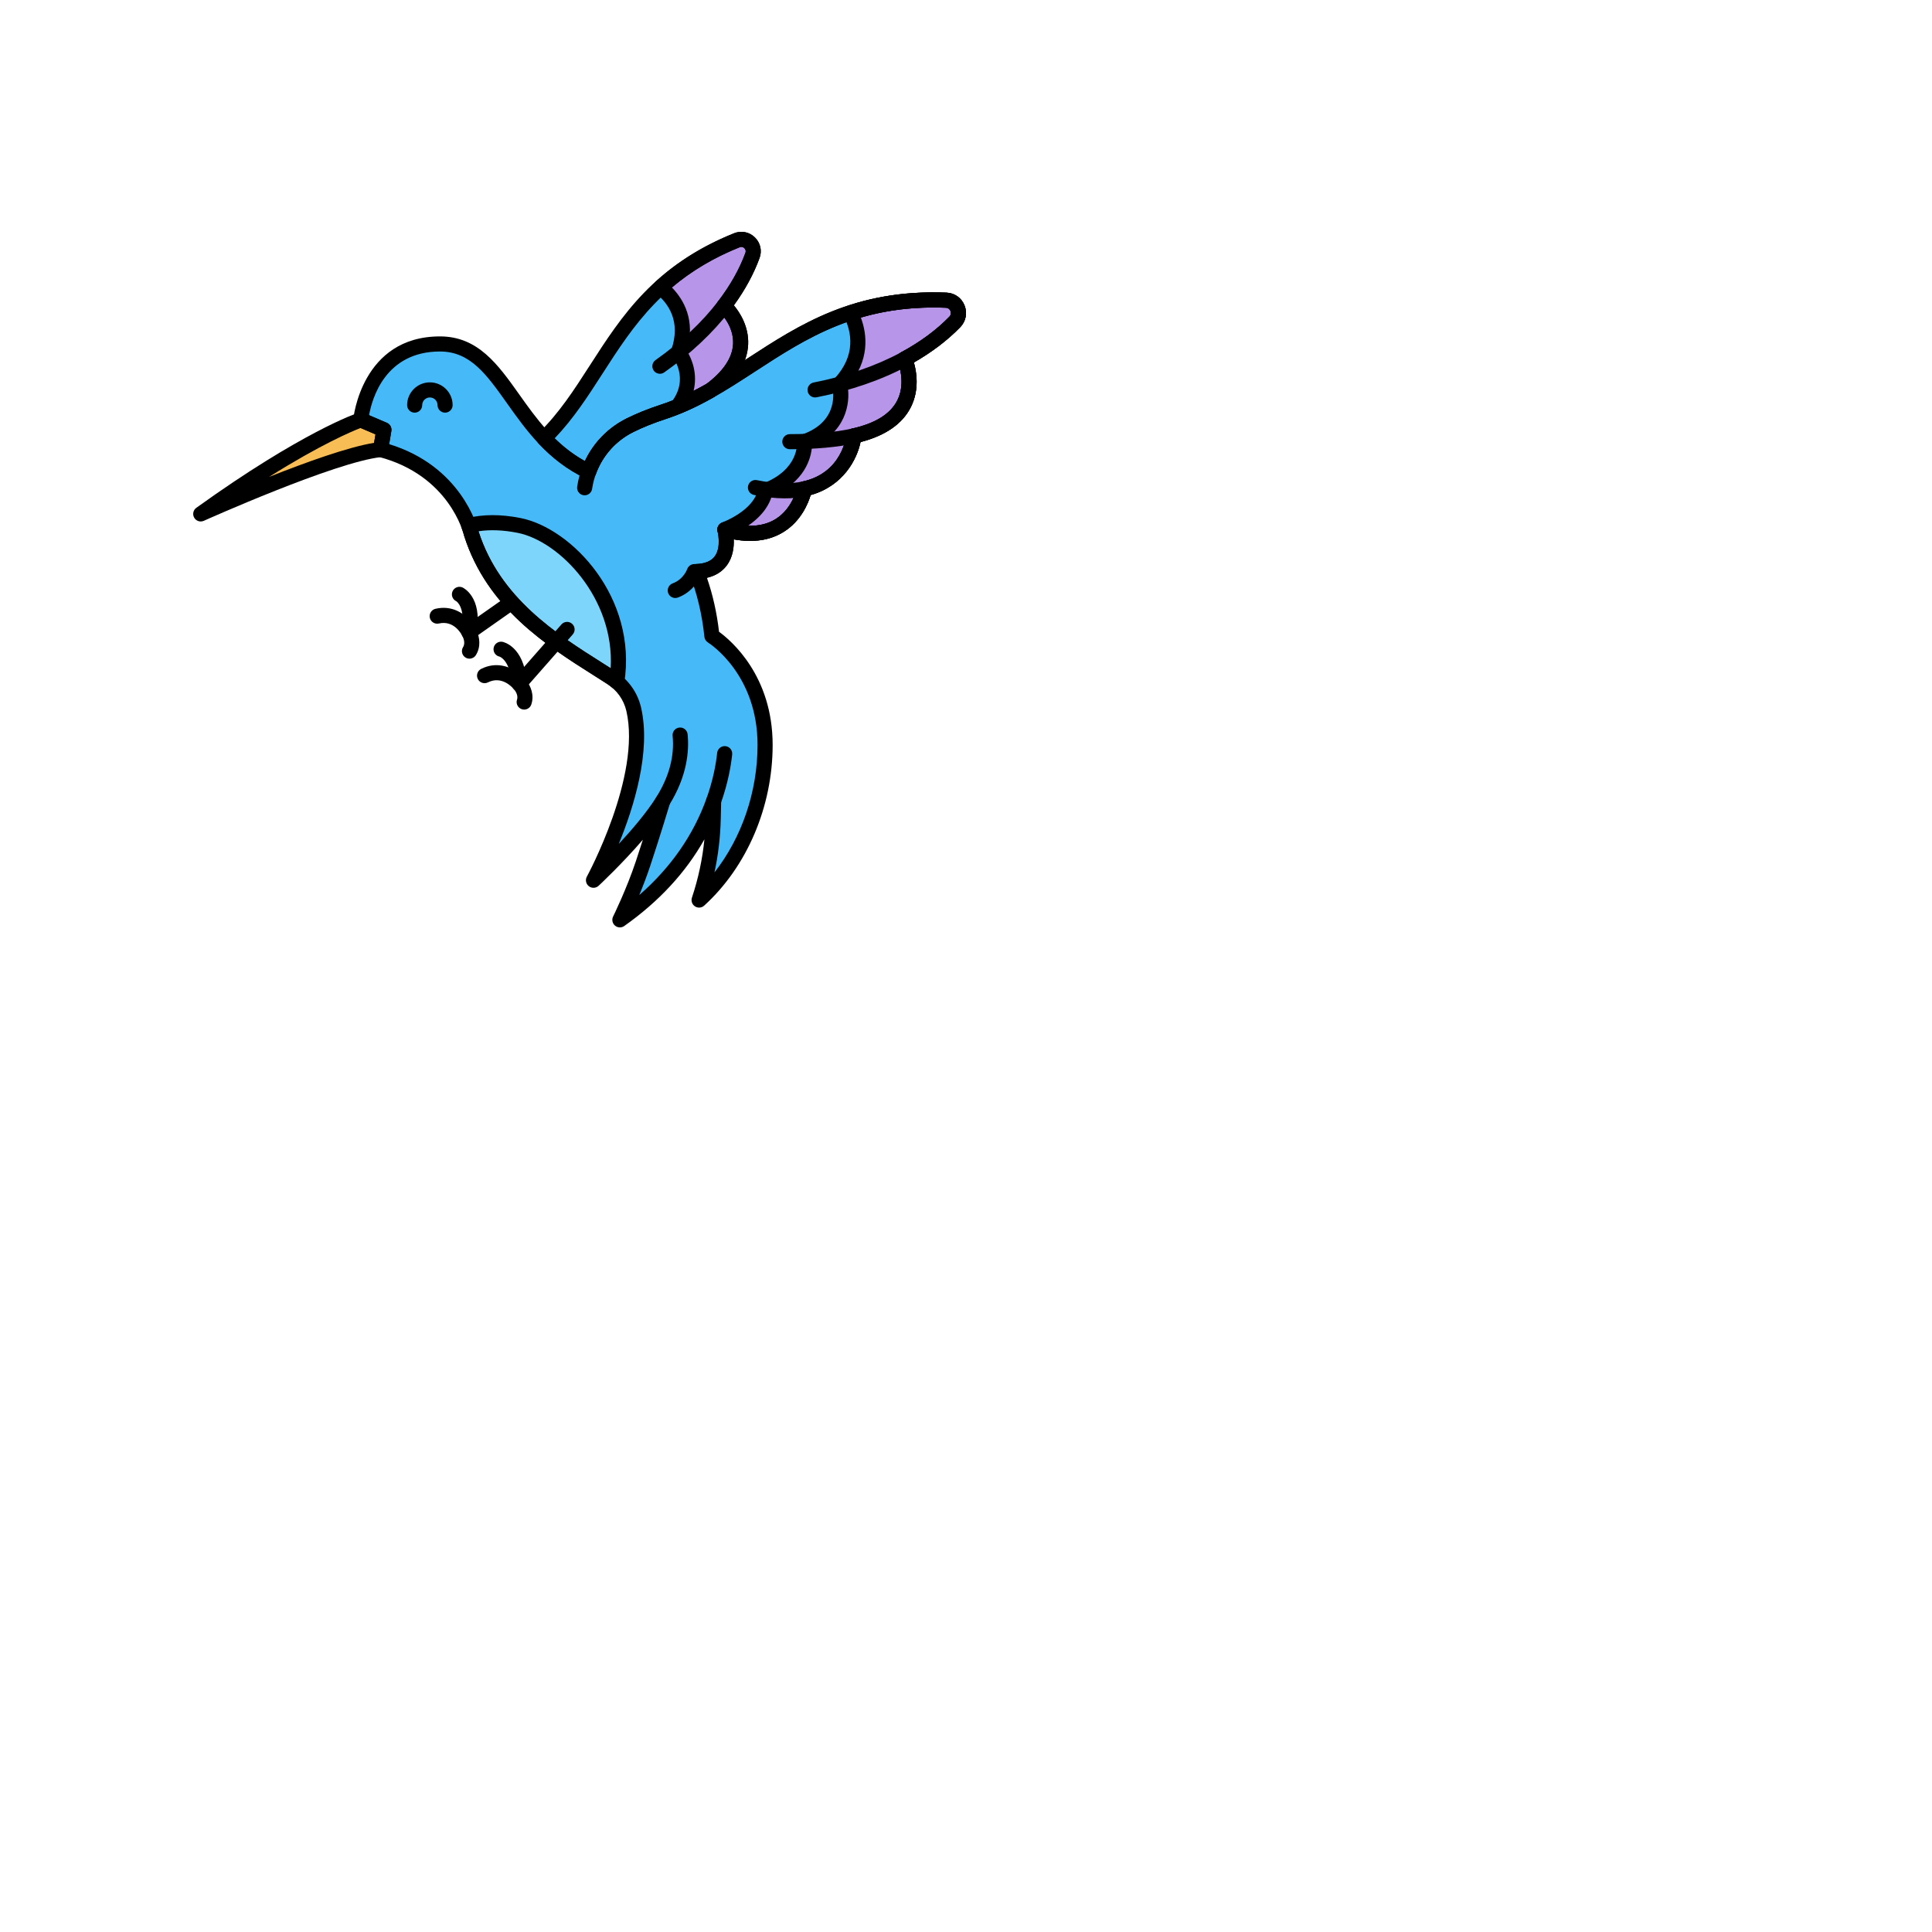 <svg enable-background="new 0 0 512 512" height="100" viewBox="-64 -64 640 640" width="100" xmlns="http://www.w3.org/2000/svg"><path d="m249.45 35.441c-46.269-1.855-63.636 27.156-93.911 37.051-4.203 1.374-7.794 2.853-10.861 4.38-6.63 3.302-11.333 8.885-13.654 15.331-25.5-12.128-27.915-42.263-49.264-42.263-24.052 0-26.238 25.145-26.238 25.145l7.653 3.28-1.093 6.56c25.145 6.56 30.064 27.878 30.064 27.878 8.057 25.179 30.058 37.167 46.311 47.632 3.751 2.416 6.466 6.171 7.47 10.517 5.255 22.752-13.33 56.643-13.33 56.643s15.698-14.622 22.958-26.238c0 0-3.28 10.933-6.56 20.772-3.187 9.562-7.653 18.585-7.653 18.585 18.027-12.725 26.797-27.506 31.049-39.357l-.13 5.853c-.204 9.165-1.781 18.247-4.68 26.944 12.026-10.933 21.865-29.409 21.865-51.383 0-25.145-17.622-36.079-17.622-36.079-.852-8.3-2.705-15.37-5.091-21.361 13.037-.493 9.389-13.901 9.389-13.901 22.786 6.329 26.365-13.503 26.365-13.503 15.014-3.27 16.367-17.529 16.367-17.529 25.627-5.679 16.834-25.489 16.834-25.489 7.816-4.219 13.158-8.717 16.604-12.261 2.548-2.62.808-7.06-2.842-7.207z" fill="#46baf9"/><path d="m140.325 161.844c4.286-27.245-17.245-48.759-32.326-51.775-7.266-1.453-12.807-.973-16.734.011.642 1.685.882 2.722.882 2.722 8.057 25.179 30.058 37.167 46.311 47.632.66.425 1.275.906 1.867 1.41z" fill="#7ed5fc"/><path d="m131.025 92.203c2.321-6.446 7.024-12.028 13.654-15.331 3.067-1.527 6.658-3.006 10.861-4.38 5.609-1.833 10.774-4.324 15.763-7.152 19.553-14.57 4.56-28.016 4.56-28.016 5.021-6.553 7.839-12.402 9.412-16.719 1.162-3.19-2.004-6.293-5.155-5.027-38.923 15.634-43.419 45.671-63.896 65.625 4.006 4.254 8.761 8.127 14.801 11z" fill="#46baf9"/><path d="m62.082 84.924 1.093-6.56-7.653-3.28s-18.039 6.013-53.023 31.158c.001 0 43.731-19.678 59.583-21.318z" fill="#f9bd55"/><path d="m249.45 35.441c-12.367-.496-22.657 1.227-31.693 4.187 2.448 4.856 5.164 14.297-3.65 23.666 0 0 3.61 13.676-11.618 19.019 0 0 1.17 10.809-13.042 16.275 0 0-.204 7.374-13.323 12.84 22.786 6.329 26.365-13.503 26.365-13.503 15.014-3.27 16.367-17.529 16.367-17.529 25.627-5.679 16.834-25.489 16.834-25.489 7.816-4.219 13.158-8.717 16.604-12.261 2.546-2.618.806-7.058-2.844-7.205z" fill="#b796ea"/><path d="m160.753 52.653s6.961 8.621-.325 18.029c3.772-1.543 7.368-3.355 10.873-5.341 19.554-14.57 4.561-28.016 4.561-28.016 5.021-6.554 7.839-12.402 9.412-16.72 1.162-3.19-2.004-6.293-5.155-5.027-10.676 4.289-18.746 9.667-25.281 15.617 3.925 3.185 9.822 10.157 5.915 21.458z" fill="#b796ea"/><path d="m107.999 165.045c-.015 0-.029 0-.044 0-.734-.014-1.426-.349-1.891-.917-.372-.443-3.851-4.367-8.426-2.08-1.235.619-2.736.117-3.354-1.118-.617-1.235-.117-2.737 1.119-3.354 5.026-2.515 9.584-.751 12.417 1.387l14.154-16.106c.912-1.037 2.491-1.138 3.528-.228 1.037.911 1.139 2.491.228 3.528l-15.852 18.039c-.476.539-1.161.849-1.879.849z"/><path d="m109.639 171.059c-.262 0-.529-.042-.791-.129-1.31-.438-2.018-1.853-1.581-3.163.579-1.735-1.02-3.438-1.036-3.454-.437-.437-.696-1.02-.729-1.637-.418-7.95-3.971-9.151-4.007-9.159-1.354-.271-2.231-1.588-1.96-2.941.271-1.354 1.585-2.229 2.942-1.961.293.059 7.039 1.54 7.961 12.933 1.297 1.682 2.633 4.618 1.572 7.802-.349 1.046-1.324 1.709-2.371 1.709z"/><path d="m91.516 154.192c-.453 0-.912-.123-1.324-.381-1.17-.733-1.525-2.275-.792-3.446.975-1.557-.195-3.601-.207-3.621-.302-.519-.421-1.151-.311-1.741 1.464-7.825-1.706-9.83-1.739-9.846-1.252-.581-1.795-2.068-1.213-3.32.583-1.253 2.07-1.797 3.321-1.213.271.126 6.478 3.153 4.694 14.442.865 1.94 1.473 5.109-.308 7.953-.474.758-1.288 1.173-2.121 1.173z"/><path d="m2.501 108.742c-.869 0-1.708-.454-2.167-1.251-.641-1.112-.335-2.529.707-3.279 34.892-25.077 52.94-31.248 53.691-31.499.58-.191 1.212-.168 1.775.074l7.653 3.279c1.059.454 1.67 1.572 1.481 2.709l-1.093 6.56c-.185 1.11-1.089 1.96-2.208 2.075-15.275 1.58-58.38 20.917-58.814 21.112-.332.149-.681.22-1.025.22zm52.953-30.967c-2.911 1.125-13.175 5.434-30.333 16.21 12.177-4.839 26.221-9.9 34.799-11.291l.467-2.805zm6.629 7.149h.01z"/><path d="m155.554 203.855c-.453 0-.911-.122-1.323-.38-1.171-.731-1.526-2.274-.795-3.445 4.232-6.771 6.039-13.596 5.373-20.284-.138-1.374.865-2.599 2.239-2.735 1.371-.146 2.6.865 2.735 2.239.536 5.373-.089 13.801-6.107 23.431-.475.758-1.289 1.174-2.122 1.174z"/><path d="m172.392 203.856c-.28 0-.565-.048-.845-.147-1.299-.467-1.975-1.898-1.509-3.198 2.259-6.293 3.168-11.694 3.533-15.118.147-1.373 1.371-2.355 2.752-2.221 1.373.147 2.367 1.379 2.221 2.752-.396 3.694-1.374 9.518-3.799 16.276-.366 1.021-1.328 1.656-2.353 1.656z"/><path d="m91.34 147.963c-.211 0-.423-.026-.631-.081-.711-.186-1.304-.674-1.622-1.336-.258-.518-2.711-5.155-7.7-4.004-1.344.305-2.687-.53-2.997-1.876s.53-2.688 1.876-2.997c5.48-1.263 9.493 1.524 11.743 4.27l12.025-8.445c1.13-.792 2.689-.521 3.483.609.793 1.13.521 2.688-.609 3.482l-14.13 9.924c-.426.299-.929.454-1.438.454z"/><path d="m83.44 72.699c-1.381 0-2.5-1.119-2.5-2.5 0-1.4-1.139-2.539-2.54-2.539-1.4 0-2.539 1.139-2.539 2.539 0 1.381-1.119 2.5-2.5 2.5s-2.5-1.119-2.5-2.5c0-4.157 3.382-7.539 7.539-7.539s7.54 3.382 7.54 7.539c0 1.381-1.119 2.5-2.5 2.5z"/><path d="m140.325 164.344c-.584 0-1.16-.205-1.619-.596-.6-.509-1.108-.895-1.603-1.213-1.418-.913-2.88-1.837-4.372-2.781-15.744-9.958-35.337-22.352-42.965-46.19-.021-.064-.039-.131-.055-.197 0-.003-.221-.923-.783-2.396-.254-.667-.21-1.412.12-2.046.331-.633.916-1.095 1.609-1.269 5.306-1.331 11.304-1.344 17.832-.038 16.958 3.392 38.751 26.354 34.306 54.615-.141.894-.753 1.641-1.601 1.955-.282.105-.577.156-.869.156zm-45.77-52.221c7.095 22.054 25.809 33.892 40.85 43.405.978.618 1.943 1.229 2.892 1.833 1.345-23.151-16.913-42.066-30.787-44.842-4.708-.94-9.064-1.121-12.991-.538.014.056.026.103.036.142z"/><path d="m206.005 67.661c-1.171 0-2.217-.827-2.45-2.02-.266-1.355.618-2.669 1.973-2.934 10.882-2.131 20.631-5.495 28.975-10 1.214-.654 2.73-.204 3.388 1.013.655 1.215.202 2.731-1.013 3.388-8.787 4.743-19.012 8.278-30.389 10.506-.163.032-.325.047-.484.047z"/><path d="m197.644 84.813c-1.381 0-2.5-1.119-2.5-2.5s1.119-2.5 2.5-2.5c8.105 0 15.062-.625 20.676-1.857 1.356-.295 2.683.559 2.978 1.905.297 1.349-.557 2.682-1.905 2.978-5.967 1.31-13.285 1.974-21.749 1.974z"/><path d="m195.948 101.086c-3.168 0-6.579-.378-10.207-1.134-1.352-.281-2.219-1.605-1.938-2.957.28-1.352 1.606-2.222 2.957-1.938 5.819 1.213 10.931 1.356 15.195.427 1.356-.296 2.681.562 2.975 1.91.294 1.35-.562 2.682-1.91 2.975-2.194.479-4.556.717-7.072.717z"/><path d="m159.691 134.098c-1.015 0-1.969-.623-2.344-1.63-.48-1.294.179-2.733 1.473-3.215 3.581-1.33 4.763-4.572 4.812-4.71.353-.998 1.305-1.688 2.364-1.688 3.2 0 5.461-.835 6.719-2.481 2.335-3.057 1.012-8.234.997-8.286-.236-.867.011-1.795.648-2.429.637-.636 1.566-.874 2.433-.638 6.646 1.847 12.095 1.479 16.19-1.093 5.753-3.612 7.032-10.377 7.045-10.445.179-.994.94-1.783 1.928-1.998 12.979-2.826 14.359-14.823 14.411-15.333.11-1.071.896-1.962 1.947-2.194 7.644-1.694 12.668-4.83 14.936-9.321 3.05-6.042.184-12.647.154-12.713-.529-1.194-.052-2.594 1.098-3.215 6.315-3.409 11.698-7.381 16-11.805.733-.754.465-1.629.364-1.879-.124-.312-.522-1.045-1.517-1.085-28.974-1.159-46.323 10.126-63.097 21.043-9.685 6.304-18.833 12.257-29.938 15.886-3.874 1.267-7.415 2.694-10.523 4.242-7.353 3.661-12.455 10.701-13.647 18.831-.2 1.364-1.467 2.303-2.837 2.11-1.366-.2-2.311-1.471-2.11-2.837 1.43-9.748 7.549-18.189 16.366-22.581 3.326-1.655 7.094-3.176 11.199-4.518 10.48-3.426 19.361-9.205 28.763-15.324 17.431-11.345 35.449-23.081 66.025-21.849 2.679.107 4.962 1.728 5.96 4.229 1.004 2.517.458 5.282-1.425 7.218-4.224 4.344-9.382 8.269-15.353 11.687.888 3.106 1.888 9.053-1.02 14.812-2.792 5.53-8.388 9.41-16.647 11.549-1.174 5.65-5.657 14.513-16.525 17.555-.841 2.806-3.187 8.583-8.899 12.17-4.517 2.835-10.077 3.676-16.565 2.509.097 2.586-.29 5.991-2.388 8.737-1.996 2.613-5.046 4.085-9.08 4.388-1.01 1.825-3.139 4.691-7.046 6.145-.287.105-.581.156-.871.156z"/><path d="m141.345 243.213c-.581 0-1.16-.202-1.626-.601-.869-.743-1.123-1.982-.616-3.008.044-.089 4.429-8.99 7.521-18.269.792-2.375 1.586-4.822 2.335-7.167-6.924 8.024-14.214 14.841-14.657 15.254-.897.837-2.269.896-3.239.145-.968-.754-1.247-2.099-.657-3.175.182-.331 18.063-33.329 13.086-54.879-.852-3.685-3.12-6.873-6.388-8.979-1.418-.913-2.88-1.837-4.372-2.781-15.744-9.958-35.337-22.352-42.965-46.19-.021-.065-.04-.132-.055-.199-.19-.806-4.968-19.945-28.259-26.021-1.252-.326-2.048-1.554-1.835-2.83l.771-4.624-5.849-2.506c-.992-.425-1.599-1.439-1.506-2.515.024-.274 2.687-27.429 28.729-27.429 12.59 0 19.228 9.346 26.254 19.24 5.519 7.771 11.723 16.507 21.74 22.06 2.868-6.109 7.69-11.058 13.809-14.104 3.326-1.656 7.094-3.177 11.199-4.519 10.48-3.426 19.361-9.205 28.763-15.324 17.431-11.344 35.435-23.078 66.025-21.849 2.679.107 4.962 1.728 5.96 4.229 1.004 2.517.458 5.282-1.425 7.218-4.224 4.344-9.382 8.269-15.353 11.687.888 3.106 1.888 9.053-1.021 14.813-2.791 5.529-8.387 9.41-16.646 11.548-1.174 5.65-5.657 14.513-16.525 17.555-.841 2.806-3.187 8.583-8.899 12.17-4.517 2.836-10.08 3.676-16.568 2.509.093 2.534-.28 5.856-2.275 8.571-1.55 2.109-3.77 3.502-6.623 4.161 1.938 5.564 3.283 11.56 4.012 17.877 3.984 2.895 17.76 14.562 17.76 37.49 0 20.421-8.479 40.32-22.684 53.232-.841.766-2.093.865-3.046.245-.953-.621-1.367-1.807-1.008-2.886 2.095-6.28 3.478-12.755 4.134-19.323-6.164 10.975-15.058 20.599-26.558 28.716-.436.307-.94.458-1.443.458zm14.212-44.358c.347 0 .697.071 1.03.223 1.141.516 1.723 1.797 1.363 2.996-.033.109-3.329 11.081-6.582 20.843-1.134 3.399-2.415 6.711-3.606 9.588 10.443-9.118 17.918-19.846 22.276-31.994.413-1.152 1.595-1.839 2.81-1.613 1.205.224 2.07 1.288 2.043 2.514l-.13 5.854c-.133 5.977-.832 11.907-2.086 17.728 9.055-11.563 14.271-26.721 14.271-42.222 0-23.36-15.773-33.537-16.445-33.958-.651-.41-1.084-1.1-1.163-1.865-.764-7.44-2.421-14.402-4.926-20.691-.301-.754-.216-1.607.227-2.288s1.189-1.104 2.001-1.135c2.904-.11 4.966-.969 6.129-2.552 2.252-3.064.957-8.145.943-8.195-.236-.867.012-1.795.649-2.429.638-.635 1.567-.872 2.432-.637 6.648 1.847 12.095 1.479 16.19-1.093 5.753-3.612 7.032-10.377 7.045-10.445.179-.994.94-1.783 1.928-1.998 12.979-2.826 14.359-14.823 14.411-15.333.11-1.071.896-1.962 1.947-2.194 7.62-1.688 12.639-4.812 14.915-9.281 3.053-5.993.2-12.694.172-12.762-.519-1.19-.043-2.589 1.101-3.206 6.315-3.409 11.698-7.381 16-11.805.733-.754.465-1.629.364-1.879-.124-.312-.522-1.045-1.517-1.085-28.974-1.159-46.323 10.125-63.097 21.043-9.685 6.303-18.833 12.257-29.938 15.886-3.874 1.267-7.415 2.694-10.523 4.242-5.812 2.895-10.221 7.845-12.415 13.938-.239.664-.748 1.196-1.4 1.465-.652.27-1.389.25-2.025-.054-12.592-5.988-19.722-16.027-26.013-24.886-6.798-9.574-12.168-17.136-22.177-17.136-18.205 0-22.546 15.704-23.5 21.099l5.9 2.528c1.059.454 1.67 1.572 1.481 2.709l-.726 4.354c23.759 7.277 29.177 27.119 29.64 28.998 7.095 22.054 25.808 33.888 40.847 43.401 1.505.951 2.979 1.883 4.407 2.804 4.369 2.813 7.406 7.096 8.552 12.057 3.354 14.518-2.372 32.945-7.392 45.188 4.414-4.759 9.298-10.479 12.465-15.547.47-.752 1.283-1.175 2.122-1.175z"/><path d="m184.501 115.181c-2.805 0-5.824-.447-9.046-1.342-1.027-.285-1.761-1.19-1.826-2.255-.066-1.063.55-2.052 1.533-2.462 11.198-4.666 11.783-10.602 11.788-10.661.027-1.009.656-1.843 1.599-2.205 12.275-4.722 11.464-13.584 11.454-13.673-.125-1.155.562-2.244 1.657-2.629 12.572-4.411 10.324-14.857 10.026-16.034-.21-.827.014-1.717.599-2.339 7.395-7.86 5.844-15.664 3.239-20.827-.328-.65-.355-1.412-.076-2.085s.838-1.19 1.53-1.417c10.277-3.366 20.929-4.774 32.572-4.309 2.679.107 4.962 1.728 5.96 4.229 1.004 2.517.458 5.282-1.425 7.218-4.224 4.344-9.382 8.269-15.353 11.687.888 3.106 1.888 9.053-1.021 14.813-2.791 5.529-8.387 9.41-16.646 11.548-1.174 5.65-5.657 14.513-16.525 17.555-.841 2.806-3.187 8.583-8.899 12.17-3.202 2.01-6.929 3.018-11.14 3.018zm-.715-5.016c3.564.124 6.644-.635 9.197-2.237 5.753-3.612 7.032-10.377 7.045-10.445.179-.994.94-1.783 1.928-1.998 13.079-2.849 14.398-15.198 14.41-15.323.103-1.079.89-1.97 1.948-2.204 7.644-1.694 12.668-4.83 14.936-9.321 3.05-6.041.184-12.647.154-12.713-.529-1.194-.052-2.594 1.098-3.215 6.315-3.409 11.698-7.381 16-11.805.733-.754.465-1.629.364-1.879-.124-.312-.522-1.045-1.517-1.085-10.037-.399-19.291.661-28.184 3.251 2.092 5.6 3.113 14.203-4.354 22.836.908 5.62-.635 15.268-11.847 20.01-.293 3.688-2.27 11.594-13.337 16.362-.616 2.181-2.444 6.071-7.841 9.766z"/><path d="m154.598 59.819c-.784 0-1.557-.368-2.043-1.057-.798-1.128-.529-2.688.598-3.484 8.401-5.94 15.374-12.492 20.725-19.475.84-1.096 2.41-1.304 3.505-.464 1.096.84 1.304 2.409.464 3.505-5.656 7.383-12.993 14.285-21.807 20.516-.439.311-.943.459-1.442.459z"/><path d="m131.024 94.702c-.367 0-.734-.081-1.073-.242-5.7-2.71-10.785-6.486-15.548-11.544-.936-.993-.902-2.553.075-3.504 6.75-6.578 11.704-14.273 16.948-22.421 10.479-16.278 21.315-33.111 47.761-43.734 2.377-.953 5.003-.435 6.851 1.353 1.86 1.801 2.468 4.426 1.584 6.851-1.921 5.272-4.78 10.541-8.512 15.688 1.958 2.354 4.998 7.008 4.728 12.963-.28 6.185-3.996 11.983-11.042 17.234-.084.062-.171.119-.262.17-5.84 3.31-10.993 5.646-16.219 7.354-3.874 1.267-7.415 2.694-10.523 4.242-5.812 2.895-10.221 7.845-12.415 13.938-.239.664-.748 1.196-1.4 1.465-.306.125-.629.187-.953.187zm-11.29-13.492c3.153 3.077 6.46 5.563 10.02 7.53 2.868-6.109 7.69-11.059 13.81-14.105 3.326-1.656 7.094-3.177 11.199-4.519 4.859-1.589 9.684-3.774 15.169-6.874 5.706-4.283 8.704-8.777 8.911-13.358.281-6.201-4.602-10.655-4.65-10.699-.973-.872-1.109-2.346-.315-3.382 4.045-5.279 7.09-10.681 9.048-16.054.29-.797-.158-1.347-.364-1.547-.2-.193-.749-.607-1.51-.306-24.967 10.029-35.364 26.181-45.42 41.801-4.948 7.687-9.646 14.983-15.898 21.513z"/><path d="m160.429 73.182c-.764 0-1.507-.351-1.991-.987-.685-.9-.679-2.148.014-3.043 6.006-7.756.414-14.857.356-14.929-.541-.67-.699-1.572-.417-2.388 3.243-9.383-.998-15.348-5.128-18.699-.565-.459-.903-1.143-.924-1.87-.021-.729.277-1.43.816-1.92 7.448-6.782 15.964-12.045 26.032-16.089 2.377-.953 5.003-.435 6.851 1.353 1.86 1.801 2.468 4.426 1.584 6.851-1.921 5.271-4.78 10.541-8.512 15.688 1.958 2.354 4.998 7.007 4.728 12.962-.28 6.186-3.996 11.984-11.043 17.235-.084.062-.171.119-.262.17-3.905 2.214-7.556 4.006-11.159 5.479-.308.126-.628.187-.945.187zm3.088-20.958c1.857 2.897 3.593 7.827 2.233 13.265 1.364-.691 2.754-1.438 4.181-2.245 5.706-4.284 8.704-8.777 8.912-13.359.281-6.2-4.602-10.654-4.65-10.698-.973-.872-1.109-2.346-.315-3.382 4.046-5.28 7.09-10.682 9.048-16.055.29-.797-.158-1.347-.364-1.547-.2-.193-.749-.607-1.51-.306-8.586 3.449-15.963 7.825-22.47 13.337 3.89 3.996 7.931 10.896 4.935 20.99z"/></svg>